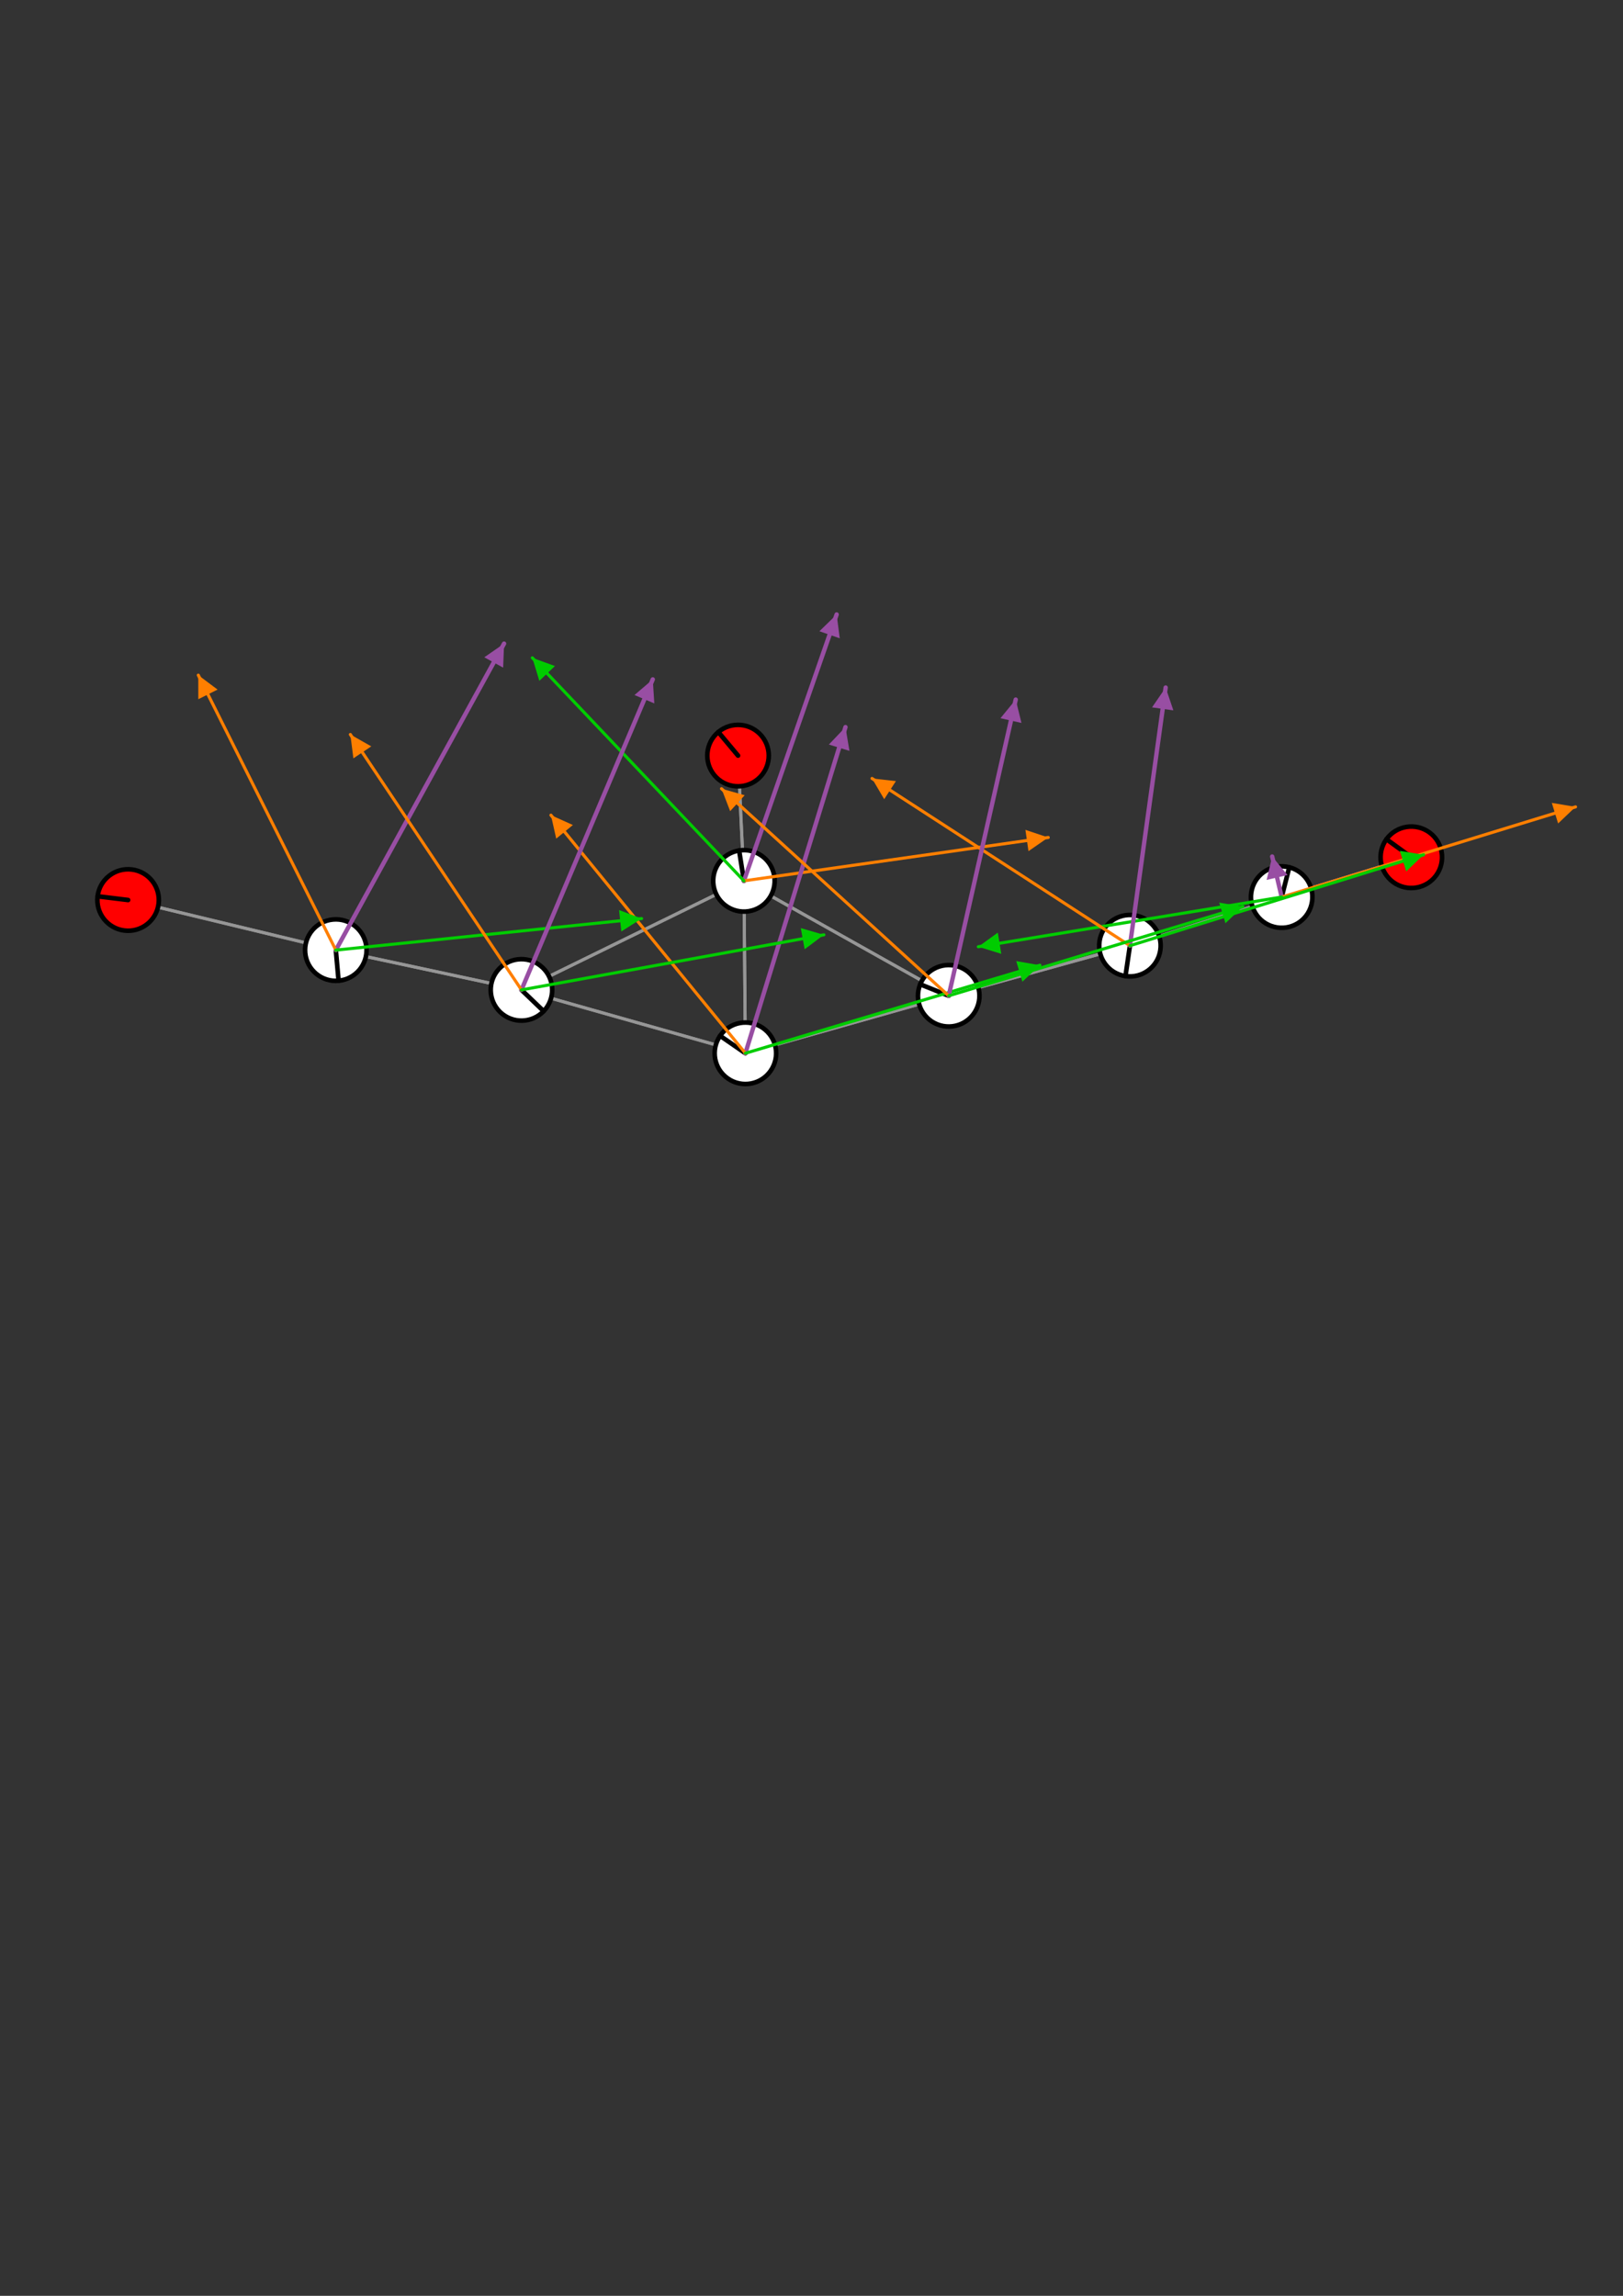<?xml version="1.0" encoding="UTF-8" standalone="no"?>
<!-- Created with Inkscape (http://www.inkscape.org/) -->

<svg
   xmlns:dc="http://purl.org/dc/elements/1.1/"
   xmlns:cc="http://creativecommons.org/ns#"
   xmlns:rdf="http://www.w3.org/1999/02/22-rdf-syntax-ns#"
   xmlns:svg="http://www.w3.org/2000/svg"
   xmlns="http://www.w3.org/2000/svg"
   xmlns:sodipodi="http://sodipodi.sourceforge.net/DTD/sodipodi-0.dtd"
   xmlns:inkscape="http://www.inkscape.org/namespaces/inkscape"
   width="744.094"
   height="1052.362"
   id="svg22652"
   version="1.1"
   inkscape:version="0.48.5 r10040"
   sodipodi:docname="steiner3.svg">
  <rect width="100%" height="100%" fill="#333333" stroke="none"/>
  <defs
     id="defs22654">
    <clipPath
       id="clipPath22676"
       clipPathUnits="userSpaceOnUse">
      <path
         id="path22678"
         d="M 0,1000 0,0 l 1400,0 0,1000 -1400,0 z" />
    </clipPath>
  </defs>
  <sodipodi:namedview
     id="base"
     pagecolor="#ffffff"
     bordercolor="#666666"
     borderopacity="1.0"
     inkscape:pageopacity="0.0"
     inkscape:pageshadow="2"
     inkscape:zoom="1.6515227"
     inkscape:cx="546.03186"
     inkscape:cy="627.29557"
     inkscape:document-units="px"
     inkscape:current-layer="layer1"
     showgrid="false"
     inkscape:window-width="1918"
     inkscape:window-height="1059"
     inkscape:window-x="0"
     inkscape:window-y="19"
     inkscape:window-maximized="0" />
  <g
     inkscape:label="Layer 1"
     inkscape:groupmode="layer"
     id="layer1">
    <g
       id="g22670"
       transform="matrix(0.675,0,0,-0.675,-125.668,866.454)" />
    <path
       id="path22686"
       style="fill:none;stroke:#969696;stroke-width:1.412;stroke-linecap:round;stroke-linejoin:miter;stroke-miterlimit:10;stroke-opacity:1;stroke-dasharray:none"
       d="m 647.047,392.964 -59.44,18.237"
       inkscape:connector-curvature="0" />
    <path
       id="path22688"
       style="fill:none;stroke:#969696;stroke-width:1.412;stroke-linecap:round;stroke-linejoin:miter;stroke-miterlimit:10;stroke-opacity:1;stroke-dasharray:none"
       d="m 338.366,346.358 2.702,57.413"
       inkscape:connector-curvature="0" />
    <path
       id="path22706"
       style="fill:none;stroke:#969696;stroke-width:1.412;stroke-linecap:round;stroke-linejoin:miter;stroke-miterlimit:10;stroke-opacity:1;stroke-dasharray:none"
       d="m 58.73,412.552 95.238,22.965"
       inkscape:connector-curvature="0" />
    <path
       id="path22724"
       style="fill:none;stroke:#969696;stroke-width:1.412;stroke-linecap:round;stroke-linejoin:miter;stroke-miterlimit:10;stroke-opacity:1;stroke-dasharray:none"
       d="M 341.068,403.771 239.075,453.754"
       inkscape:connector-curvature="0" />
    <path
       id="path22726"
       style="fill:none;stroke:#969696;stroke-width:1.412;stroke-linecap:round;stroke-linejoin:miter;stroke-miterlimit:10;stroke-opacity:1;stroke-dasharray:none"
       d="m 341.068,403.771 0.675,79.028"
       inkscape:connector-curvature="0" />
    <path
       id="path22728"
       style="fill:none;stroke:#969696;stroke-width:1.412;stroke-linecap:round;stroke-linejoin:miter;stroke-miterlimit:10;stroke-opacity:1;stroke-dasharray:none"
       d="m 341.068,403.771 -2.702,-57.413"
       inkscape:connector-curvature="0" />
    <path
       id="path22730"
       style="fill:none;stroke:#969696;stroke-width:1.412;stroke-linecap:round;stroke-linejoin:miter;stroke-miterlimit:10;stroke-opacity:1;stroke-dasharray:none"
       d="m 341.068,403.771 93.888,52.685"
       inkscape:connector-curvature="0" />
    <path
       id="path22788"
       style="fill:none;stroke:#969696;stroke-width:1.412;stroke-linecap:round;stroke-linejoin:miter;stroke-miterlimit:10;stroke-opacity:1;stroke-dasharray:none"
       d="M 341.743,482.799 239.075,453.754"
       inkscape:connector-curvature="0" />
    <path
       id="path22790"
       style="fill:none;stroke:#969696;stroke-width:1.412;stroke-linecap:round;stroke-linejoin:miter;stroke-miterlimit:10;stroke-opacity:1;stroke-dasharray:none"
       d="m 341.743,482.799 -0.675,-79.028"
       inkscape:connector-curvature="0" />
    <path
       id="path22792"
       style="fill:none;stroke:#969696;stroke-width:1.412;stroke-linecap:round;stroke-linejoin:miter;stroke-miterlimit:10;stroke-opacity:1;stroke-dasharray:none"
       d="m 341.743,482.799 93.212,-26.343"
       inkscape:connector-curvature="0" />
    <path
       id="path22958"
       style="fill:none;stroke:#969696;stroke-width:1.412;stroke-linecap:round;stroke-linejoin:miter;stroke-miterlimit:10;stroke-opacity:1;stroke-dasharray:none"
       d="m 587.607,411.201 59.44,-18.237"
       inkscape:connector-curvature="0" />
    <path
       id="path22960"
       style="fill:none;stroke:#969696;stroke-width:1.412;stroke-linecap:round;stroke-linejoin:miter;stroke-miterlimit:10;stroke-opacity:1;stroke-dasharray:none"
       d="m 587.607,411.201 -69.571,22.29"
       inkscape:connector-curvature="0" />
    <path
       id="path23014"
       style="fill:none;stroke:#969696;stroke-width:1.412;stroke-linecap:round;stroke-linejoin:miter;stroke-miterlimit:10;stroke-opacity:1;stroke-dasharray:none"
       d="m 518.036,433.491 69.571,-22.29"
       inkscape:connector-curvature="0" />
    <path
       id="path23016"
       style="fill:none;stroke:#969696;stroke-width:1.412;stroke-linecap:round;stroke-linejoin:miter;stroke-miterlimit:10;stroke-opacity:1;stroke-dasharray:none"
       d="m 518.036,433.491 -83.08,22.965"
       inkscape:connector-curvature="0" />
    <path
       id="path23206"
       style="fill:none;stroke:#969696;stroke-width:1.412;stroke-linecap:round;stroke-linejoin:miter;stroke-miterlimit:10;stroke-opacity:1;stroke-dasharray:none"
       d="m 153.968,435.517 85.107,18.237"
       inkscape:connector-curvature="0" />
    <path
       id="path23208"
       style="fill:none;stroke:#969696;stroke-width:1.412;stroke-linecap:round;stroke-linejoin:miter;stroke-miterlimit:10;stroke-opacity:1;stroke-dasharray:none"
       d="M 153.968,435.517 58.73,412.552"
       inkscape:connector-curvature="0" />
    <path
       id="path23230"
       style="fill:none;stroke:#969696;stroke-width:1.412;stroke-linecap:round;stroke-linejoin:miter;stroke-miterlimit:10;stroke-opacity:1;stroke-dasharray:none"
       d="M 434.955,456.456 341.068,403.771"
       inkscape:connector-curvature="0" />
    <path
       id="path23232"
       style="fill:none;stroke:#969696;stroke-width:1.412;stroke-linecap:round;stroke-linejoin:miter;stroke-miterlimit:10;stroke-opacity:1;stroke-dasharray:none"
       d="M 434.955,456.456 341.743,482.799"
       inkscape:connector-curvature="0" />
    <path
       id="path23234"
       style="fill:none;stroke:#969696;stroke-width:1.412;stroke-linecap:round;stroke-linejoin:miter;stroke-miterlimit:10;stroke-opacity:1;stroke-dasharray:none"
       d="m 434.955,456.456 83.08,-22.965"
       inkscape:connector-curvature="0" />
    <path
       id="path23438"
       style="fill:none;stroke:#969696;stroke-width:1.412;stroke-linecap:round;stroke-linejoin:miter;stroke-miterlimit:10;stroke-opacity:1;stroke-dasharray:none"
       d="M 239.075,453.754 341.068,403.771"
       inkscape:connector-curvature="0" />
    <path
       id="path23440"
       style="fill:none;stroke:#969696;stroke-width:1.412;stroke-linecap:round;stroke-linejoin:miter;stroke-miterlimit:10;stroke-opacity:1;stroke-dasharray:none"
       d="M 239.075,453.754 153.968,435.517"
       inkscape:connector-curvature="0" />
    <path
       id="path23442"
       style="fill:none;stroke:#969696;stroke-width:1.412;stroke-linecap:round;stroke-linejoin:miter;stroke-miterlimit:10;stroke-opacity:1;stroke-dasharray:none"
       d="M 239.075,453.754 341.743,482.799"
       inkscape:connector-curvature="0" />
    <path
       id="path23726"
       style="fill:#ff0000;fill-opacity:1;fill-rule:nonzero;stroke:none"
       d="m 635.638,384.683 c -4.566,6.302 -3.168,15.117 3.127,19.689 6.302,4.566 15.117,3.168 19.689,-3.127 4.566,-6.302 3.168,-15.117 -3.127,-19.689 -6.302,-4.566 -15.117,-3.168 -19.689,3.127 z"
       inkscape:connector-curvature="0" />
    <path
       id="path23728"
       style="fill:none;stroke:#969696;stroke-width:1.412;stroke-linecap:round;stroke-linejoin:miter;stroke-miterlimit:10;stroke-opacity:1;stroke-dasharray:none"
       d="m 635.638,384.683 c -4.566,6.302 -3.168,15.117 3.127,19.689 6.302,4.566 15.117,3.168 19.689,-3.127 4.566,-6.302 3.168,-15.117 -3.127,-19.689 -6.302,-4.566 -15.117,-3.168 -19.689,3.127 z"
       inkscape:connector-curvature="0" />
    <path
       id="path23730"
       style="fill:none;stroke:#000000;stroke-width:2.114;stroke-linecap:round;stroke-linejoin:miter;stroke-miterlimit:10;stroke-opacity:1;stroke-dasharray:none"
       d="m 635.638,384.683 c -4.566,6.302 -3.168,15.117 3.127,19.689 6.302,4.566 15.117,3.168 19.689,-3.127 4.566,-6.302 3.168,-15.117 -3.127,-19.689 -6.302,-4.566 -15.117,-3.168 -19.689,3.127 z"
       inkscape:connector-curvature="0" />
    <path
       id="path23732"
       style="fill:none;stroke:#000000;stroke-width:2.114;stroke-linecap:round;stroke-linejoin:miter;stroke-miterlimit:10;stroke-opacity:1;stroke-dasharray:none"
       d="m 647.047,392.964 -11.408,-8.281"
       inkscape:connector-curvature="0" />
    <path
       id="path23734"
       style="fill:#ff0000;fill-opacity:1;fill-rule:nonzero;stroke:none"
       d="m 329.322,335.55 c -5.971,4.998 -6.761,13.887 -1.763,19.851 4.998,5.971 13.887,6.761 19.851,1.763 5.971,-4.998 6.761,-13.887 1.763,-19.851 -4.998,-5.971 -13.887,-6.761 -19.851,-1.763 z"
       inkscape:connector-curvature="0" />
    <path
       id="path23736"
       style="fill:none;stroke:#000000;stroke-width:2.114;stroke-linecap:round;stroke-linejoin:miter;stroke-miterlimit:10;stroke-opacity:1;stroke-dasharray:none"
       d="m 329.322,335.55 c -5.971,4.998 -6.761,13.887 -1.763,19.851 4.998,5.971 13.887,6.761 19.851,1.763 5.971,-4.998 6.761,-13.887 1.763,-19.851 -4.998,-5.971 -13.887,-6.761 -19.851,-1.763 z"
       inkscape:connector-curvature="0" />
    <path
       id="path23738"
       style="fill:none;stroke:#000000;stroke-width:2.114;stroke-linecap:round;stroke-linejoin:miter;stroke-miterlimit:10;stroke-opacity:1;stroke-dasharray:none"
       d="m 338.366,346.358 -9.044,-10.807"
       inkscape:connector-curvature="0" />
    <path
       id="path23746"
       style="fill:#ff0000;fill-opacity:1;fill-rule:nonzero;stroke:none"
       d="m 44.741,410.843 c -0.946,7.727 4.553,14.752 12.28,15.697 7.727,0.946 14.752,-4.553 15.697,-12.28 0.946,-7.727 -4.553,-14.752 -12.28,-15.697 -7.727,-0.946 -14.752,4.553 -15.697,12.28 z"
       inkscape:connector-curvature="0" />
    <path
       id="path23748"
       style="fill:none;stroke:#000000;stroke-width:2.114;stroke-linecap:round;stroke-linejoin:miter;stroke-miterlimit:10;stroke-opacity:1;stroke-dasharray:none"
       d="m 44.741,410.843 c -0.946,7.727 4.553,14.752 12.28,15.697 7.727,0.946 14.752,-4.553 15.697,-12.28 0.946,-7.727 -4.553,-14.752 -12.28,-15.697 -7.727,-0.946 -14.752,4.553 -15.697,12.28 z"
       inkscape:connector-curvature="0" />
    <path
       id="path23750"
       style="fill:none;stroke:#000000;stroke-width:2.114;stroke-linecap:round;stroke-linejoin:miter;stroke-miterlimit:10;stroke-opacity:1;stroke-dasharray:none"
       d="M 58.73,412.552 44.741,410.843"
       inkscape:connector-curvature="0" />
    <path
       id="path23764"
       style="fill:#ffffff;fill-opacity:1;fill-rule:nonzero;stroke:none"
       d="m 338.866,389.85 c -7.687,1.216 -12.935,8.436 -11.719,16.123 1.216,7.687 8.436,12.935 16.123,11.719 7.687,-1.216 12.935,-8.436 11.719,-16.123 -1.216,-7.687 -8.436,-12.935 -16.123,-11.719 z"
       inkscape:connector-curvature="0" />
    <path
       id="path23766"
       style="fill:none;stroke:#000000;stroke-width:2.114;stroke-linecap:round;stroke-linejoin:miter;stroke-miterlimit:10;stroke-opacity:1;stroke-dasharray:none"
       d="m 338.866,389.85 c -7.687,1.216 -12.935,8.436 -11.719,16.123 1.216,7.687 8.436,12.935 16.123,11.719 7.687,-1.216 12.935,-8.436 11.719,-16.123 -1.216,-7.687 -8.436,-12.935 -16.123,-11.719 z"
       inkscape:connector-curvature="0" />
    <path
       id="path23768"
       style="fill:none;stroke:#000000;stroke-width:2.114;stroke-linecap:round;stroke-linejoin:miter;stroke-miterlimit:10;stroke-opacity:1;stroke-dasharray:none"
       d="m 341.068,403.771 -2.202,-13.921"
       inkscape:connector-curvature="0" />
    <path
       id="path23806"
       style="fill:#ffffff;fill-opacity:1;fill-rule:nonzero;stroke:none"
       d="m 330.146,474.795 c -4.424,6.403 -2.817,15.184 3.593,19.602 6.403,4.424 15.184,2.817 19.602,-3.593 4.424,-6.403 2.817,-15.184 -3.593,-19.602 -6.403,-4.424 -15.184,-2.817 -19.602,3.593 z"
       inkscape:connector-curvature="0" />
    <path
       id="path23808"
       style="fill:none;stroke:#000000;stroke-width:2.114;stroke-linecap:round;stroke-linejoin:miter;stroke-miterlimit:10;stroke-opacity:1;stroke-dasharray:none"
       d="m 330.146,474.795 c -4.424,6.403 -2.817,15.184 3.593,19.602 6.403,4.424 15.184,2.817 19.602,-3.593 4.424,-6.403 2.817,-15.184 -3.593,-19.602 -6.403,-4.424 -15.184,-2.817 -19.602,3.593 z"
       inkscape:connector-curvature="0" />
    <path
       id="path23810"
       style="fill:none;stroke:#000000;stroke-width:2.114;stroke-linecap:round;stroke-linejoin:miter;stroke-miterlimit:10;stroke-opacity:1;stroke-dasharray:none"
       d="m 341.743,482.799 -11.597,-8.004"
       inkscape:connector-curvature="0" />
    <path
       id="path23896"
       style="fill:#ffffff;fill-opacity:1;fill-rule:nonzero;stroke:none"
       d="m 591.099,397.55 c -7.538,-1.932 -15.218,2.614 -17.143,10.159 -1.932,7.538 2.614,15.218 10.159,17.143 7.538,1.932 15.218,-2.614 17.143,-10.159 1.932,-7.538 -2.614,-15.218 -10.159,-17.143 z"
       inkscape:connector-curvature="0" />
    <path
       id="path23898"
       style="fill:none;stroke:#000000;stroke-width:2.114;stroke-linecap:round;stroke-linejoin:miter;stroke-miterlimit:10;stroke-opacity:1;stroke-dasharray:none"
       d="m 591.099,397.55 c -7.538,-1.932 -15.218,2.614 -17.143,10.159 -1.932,7.538 2.614,15.218 10.159,17.143 7.538,1.932 15.218,-2.614 17.143,-10.159 1.932,-7.538 -2.614,-15.218 -10.159,-17.143 z"
       inkscape:connector-curvature="0" />
    <path
       id="path23900"
       style="fill:none;stroke:#000000;stroke-width:2.114;stroke-linecap:round;stroke-linejoin:miter;stroke-miterlimit:10;stroke-opacity:1;stroke-dasharray:none"
       d="m 587.607,411.201 3.492,-13.651"
       inkscape:connector-curvature="0" />
    <path
       id="path23926"
       style="fill:#ffffff;fill-opacity:1;fill-rule:nonzero;stroke:none"
       d="m 515.989,447.432 c 7.7,1.135 14.86,-4.195 15.988,-11.895 1.135,-7.7 -4.195,-14.86 -11.895,-15.988 -7.7,-1.135 -14.86,4.195 -15.988,11.895 -1.135,7.7 4.195,14.86 11.895,15.988 z"
       inkscape:connector-curvature="0" />
    <path
       id="path23928"
       style="fill:none;stroke:#000000;stroke-width:2.114;stroke-linecap:round;stroke-linejoin:miter;stroke-miterlimit:10;stroke-opacity:1;stroke-dasharray:none"
       d="m 515.989,447.432 c 7.7,1.135 14.86,-4.195 15.988,-11.895 1.135,-7.7 -4.195,-14.86 -11.895,-15.988 -7.7,-1.135 -14.86,4.195 -15.988,11.895 -1.135,7.7 4.195,14.86 11.895,15.988 z"
       inkscape:connector-curvature="0" />
    <path
       id="path23930"
       style="fill:none;stroke:#000000;stroke-width:2.114;stroke-linecap:round;stroke-linejoin:miter;stroke-miterlimit:10;stroke-opacity:1;stroke-dasharray:none"
       d="m 518.036,433.491 -2.047,13.941"
       inkscape:connector-curvature="0" />
    <path
       id="path24028"
       style="fill:#ffffff;fill-opacity:1;fill-rule:nonzero;stroke:none"
       d="m 155.231,449.553 c 7.754,-0.696 13.475,-7.552 12.773,-15.299 -0.696,-7.754 -7.552,-13.475 -15.299,-12.773 -7.754,0.696 -13.475,7.552 -12.773,15.299 0.702,7.754 7.552,13.475 15.299,12.773 z"
       inkscape:connector-curvature="0" />
    <path
       id="path24030"
       style="fill:none;stroke:#000000;stroke-width:2.114;stroke-linecap:round;stroke-linejoin:miter;stroke-miterlimit:10;stroke-opacity:1;stroke-dasharray:none"
       d="m 155.231,449.553 c 7.754,-0.696 13.475,-7.552 12.773,-15.299 -0.696,-7.754 -7.552,-13.475 -15.299,-12.773 -7.754,0.696 -13.475,7.552 -12.773,15.299 0.702,7.754 7.552,13.475 15.299,12.773 z"
       inkscape:connector-curvature="0" />
    <path
       id="path24032"
       style="fill:none;stroke:#000000;stroke-width:2.114;stroke-linecap:round;stroke-linejoin:miter;stroke-miterlimit:10;stroke-opacity:1;stroke-dasharray:none"
       d="m 153.968,435.517 1.263,14.036"
       inkscape:connector-curvature="0" />
    <path
       id="path24046"
       style="fill:#ffffff;fill-opacity:1;fill-rule:nonzero;stroke:none"
       d="m 421.885,451.181 c -2.911,7.221 0.581,15.434 7.795,18.345 7.221,2.911 15.434,-0.581 18.345,-7.795 2.911,-7.221 -0.581,-15.434 -7.795,-18.345 -7.221,-2.911 -15.434,0.581 -18.345,7.795 z"
       inkscape:connector-curvature="0" />
    <path
       id="path24048"
       style="fill:none;stroke:#000000;stroke-width:2.114;stroke-linecap:round;stroke-linejoin:miter;stroke-miterlimit:10;stroke-opacity:1;stroke-dasharray:none"
       d="m 421.885,451.181 c -2.911,7.221 0.581,15.434 7.795,18.345 7.221,2.911 15.434,-0.581 18.345,-7.795 2.911,-7.221 -0.581,-15.434 -7.795,-18.345 -7.221,-2.911 -15.434,0.581 -18.345,7.795 z"
       inkscape:connector-curvature="0" />
    <path
       id="path24050"
       style="fill:none;stroke:#000000;stroke-width:2.114;stroke-linecap:round;stroke-linejoin:miter;stroke-miterlimit:10;stroke-opacity:1;stroke-dasharray:none"
       d="M 434.955,456.456 421.885,451.181"
       inkscape:connector-curvature="0" />
    <path
       id="path24172"
       style="fill:#ffffff;fill-opacity:1;fill-rule:nonzero;stroke:none"
       d="m 249.254,463.501 c 5.383,-5.627 5.187,-14.542 -0.432,-19.926 -5.627,-5.383 -14.542,-5.187 -19.926,0.432 -5.383,5.627 -5.187,14.542 0.432,19.926 5.627,5.383 14.542,5.187 19.926,-0.432 z"
       inkscape:connector-curvature="0" />
    <path
       id="path24174"
       style="fill:none;stroke:#000000;stroke-width:2.114;stroke-linecap:round;stroke-linejoin:miter;stroke-miterlimit:10;stroke-opacity:1;stroke-dasharray:none"
       d="m 249.254,463.501 c 5.383,-5.627 5.187,-14.542 -0.432,-19.926 -5.627,-5.383 -14.542,-5.187 -19.926,0.432 -5.383,5.627 -5.187,14.542 0.432,19.926 5.627,5.383 14.542,5.187 19.926,-0.432 z"
       inkscape:connector-curvature="0" />
    <path
       id="path24176"
       style="fill:none;stroke:#000000;stroke-width:2.114;stroke-linecap:round;stroke-linejoin:miter;stroke-miterlimit:10;stroke-opacity:1;stroke-dasharray:none"
       d="m 239.075,453.754 10.179,9.747"
       inkscape:connector-curvature="0" />
    <path
       id="path24340"
       style="fill:none;stroke:#984ea3;stroke-width:2;stroke-linecap:round;stroke-linejoin:miter;stroke-miterlimit:10;stroke-opacity:1;stroke-dasharray:none"
       d="M 341.068,403.771 383.581,281.656"
       inkscape:connector-curvature="0" />
    <path
       id="path24342"
       style="fill:#984ea3;fill-opacity:1;fill-rule:nonzero;stroke:none"
       d="m 384.999,292.592 -1.418,-10.936 -7.903,7.693 9.321,3.242 z"
       inkscape:connector-curvature="0" />
    <path
       id="path24344"
       style="fill:none;stroke:#ff7f00;stroke-width:1.412;stroke-linecap:round;stroke-linejoin:miter;stroke-miterlimit:10;stroke-opacity:1;stroke-dasharray:none"
       d="M 341.068,403.771 480.589,383.886"
       inkscape:connector-curvature="0" />
    <path
       id="path24346"
       style="fill:#ff7f00;fill-opacity:1;fill-rule:nonzero;stroke:none"
       d="m 471.518,390.161 9.071,-6.275 -10.463,-3.492 1.391,9.767 z"
       inkscape:connector-curvature="0" />
    <path
       id="path24348"
       style="fill:none;stroke:#00cc00;stroke-width:1.412;stroke-linecap:round;stroke-linejoin:miter;stroke-miterlimit:10;stroke-opacity:1;stroke-dasharray:none"
       d="M 341.068,403.771 244.06,301.542"
       inkscape:connector-curvature="0" />
    <path
       id="path24350"
       style="fill:#00cc00;fill-opacity:1;fill-rule:nonzero;stroke:none"
       d="m 254.428,305.304 -10.368,-3.762 3.215,10.551 7.153,-6.788 z"
       inkscape:connector-curvature="0" />
    <path
       id="path24424"
       style="fill:none;stroke:#984ea3;stroke-width:2;stroke-linecap:round;stroke-linejoin:miter;stroke-miterlimit:10;stroke-opacity:1;stroke-dasharray:none"
       d="M 341.743,482.799 387.62,333.301"
       inkscape:connector-curvature="0" />
    <path
       id="path24426"
       style="fill:#984ea3;fill-opacity:1;fill-rule:nonzero;stroke:none"
       d="m 389.444,344.183 -1.824,-10.882 -7.606,7.984 9.429,2.898 z"
       inkscape:connector-curvature="0" />
    <path
       id="path24428"
       style="fill:none;stroke:#ff7f00;stroke-width:1.412;stroke-linecap:round;stroke-linejoin:miter;stroke-miterlimit:10;stroke-opacity:1;stroke-dasharray:none"
       d="M 341.743,482.799 252.591,373.653"
       inkscape:connector-curvature="0" />
    <path
       id="path24430"
       style="fill:#ff7f00;fill-opacity:1;fill-rule:nonzero;stroke:none"
       d="m 262.648,378.171 -10.057,-4.519 2.418,10.76 7.639,-6.241 z"
       inkscape:connector-curvature="0" />
    <path
       id="path24432"
       style="fill:none;stroke:#00cc00;stroke-width:1.412;stroke-linecap:round;stroke-linejoin:miter;stroke-miterlimit:10;stroke-opacity:1;stroke-dasharray:none"
       d="M 341.743,482.799 476.773,442.447"
       inkscape:connector-curvature="0" />
    <path
       id="path24434"
       style="fill:#00cc00;fill-opacity:1;fill-rule:nonzero;stroke:none"
       d="m 468.735,449.999 8.038,-7.552 -10.861,-1.898 2.823,9.45 z"
       inkscape:connector-curvature="0" />
    <path
       id="path24600"
       style="fill:none;stroke:#984ea3;stroke-width:2;stroke-linecap:round;stroke-linejoin:miter;stroke-miterlimit:10;stroke-opacity:1;stroke-dasharray:none"
       d="m 587.607,411.201 -4.35,-18.588"
       inkscape:connector-curvature="0" />
    <path
       id="path24602"
       style="fill:#984ea3;fill-opacity:1;fill-rule:nonzero;stroke:none"
       d="m 590.309,401.096 -7.052,-8.484 -2.553,10.733 9.605,-2.249 z"
       inkscape:connector-curvature="0" />
    <path
       id="path24604"
       style="fill:none;stroke:#ff7f00;stroke-width:1.412;stroke-linecap:round;stroke-linejoin:miter;stroke-miterlimit:10;stroke-opacity:1;stroke-dasharray:none"
       d="m 587.607,411.201 134.732,-41.344"
       inkscape:connector-curvature="0" />
    <path
       id="path24606"
       style="fill:#ff7f00;fill-opacity:1;fill-rule:nonzero;stroke:none"
       d="m 714.355,377.462 7.984,-7.606 -10.882,-1.824 2.898,9.429 z"
       inkscape:connector-curvature="0" />
    <path
       id="path24608"
       style="fill:none;stroke:#00cc00;stroke-width:1.412;stroke-linecap:round;stroke-linejoin:miter;stroke-miterlimit:10;stroke-opacity:1;stroke-dasharray:none"
       d="M 587.607,411.201 448.525,433.964"
       inkscape:connector-curvature="0" />
    <path
       id="path24610"
       style="fill:#00cc00;fill-opacity:1;fill-rule:nonzero;stroke:none"
       d="m 457.468,427.5 -8.943,6.464 10.53,3.269 -1.587,-9.733 z"
       inkscape:connector-curvature="0" />
    <path
       id="path24660"
       style="fill:none;stroke:#984ea3;stroke-width:2;stroke-linecap:round;stroke-linejoin:miter;stroke-miterlimit:10;stroke-opacity:1;stroke-dasharray:none"
       d="m 518.036,433.491 16.38,-118.332"
       inkscape:connector-curvature="0" />
    <path
       id="path24662"
       style="fill:#984ea3;fill-opacity:1;fill-rule:nonzero;stroke:none"
       d="m 537.948,325.608 -3.533,-10.449 -6.241,9.092 9.774,1.358 z"
       inkscape:connector-curvature="0" />
    <path
       id="path24664"
       style="fill:none;stroke:#ff7f00;stroke-width:1.412;stroke-linecap:round;stroke-linejoin:miter;stroke-miterlimit:10;stroke-opacity:1;stroke-dasharray:none"
       d="M 518.036,433.491 399.785,356.827"
       inkscape:connector-curvature="0" />
    <path
       id="path24666"
       style="fill:#ff7f00;fill-opacity:1;fill-rule:nonzero;stroke:none"
       d="m 410.741,358.05 -10.956,-1.223 5.593,9.504 5.363,-8.281 z"
       inkscape:connector-curvature="0" />
    <path
       id="path24668"
       style="fill:none;stroke:#00cc00;stroke-width:1.412;stroke-linecap:round;stroke-linejoin:miter;stroke-miterlimit:10;stroke-opacity:1;stroke-dasharray:none"
       d="M 518.036,433.491 652.666,391.822"
       inkscape:connector-curvature="0" />
    <path
       id="path24670"
       style="fill:#00cc00;fill-opacity:1;fill-rule:nonzero;stroke:none"
       d="m 644.703,399.455 7.964,-7.633 -10.882,-1.797 2.918,9.429 z"
       inkscape:connector-curvature="0" />
    <path
       id="path24860"
       style="fill:none;stroke:#984ea3;stroke-width:2;stroke-linecap:round;stroke-linejoin:miter;stroke-miterlimit:10;stroke-opacity:1;stroke-dasharray:none"
       d="m 153.968,435.517 77.136,-140.5"
       inkscape:connector-curvature="0" />
    <path
       id="path24862"
       style="fill:#984ea3;fill-opacity:1;fill-rule:nonzero;stroke:none"
       d="m 230.679,306.033 0.426,-11.017 -9.071,6.275 8.646,4.742 z"
       inkscape:connector-curvature="0" />
    <path
       id="path24864"
       style="fill:none;stroke:#ff7f00;stroke-width:1.412;stroke-linecap:round;stroke-linejoin:miter;stroke-miterlimit:10;stroke-opacity:1;stroke-dasharray:none"
       d="M 153.968,435.517 90.915,309.478"
       inkscape:connector-curvature="0" />
    <path
       id="path24866"
       style="fill:#ff7f00;fill-opacity:1;fill-rule:nonzero;stroke:none"
       d="m 99.743,316.091 -8.828,-6.613 0.007,11.03 8.821,-4.417 z"
       inkscape:connector-curvature="0" />
    <path
       id="path24868"
       style="fill:none;stroke:#00cc00;stroke-width:1.412;stroke-linecap:round;stroke-linejoin:miter;stroke-miterlimit:10;stroke-opacity:1;stroke-dasharray:none"
       d="M 153.968,435.517 294.158,421.056"
       inkscape:connector-curvature="0" />
    <path
       id="path24870"
       style="fill:#00cc00;fill-opacity:1;fill-rule:nonzero;stroke:none"
       d="m 284.85,426.973 9.308,-5.917 -10.321,-3.897 1.013,9.814 z"
       inkscape:connector-curvature="0" />
    <path
       id="path24896"
       style="fill:none;stroke:#984ea3;stroke-width:2;stroke-linecap:round;stroke-linejoin:miter;stroke-miterlimit:10;stroke-opacity:1;stroke-dasharray:none"
       d="M 434.955,456.456 465.675,320.677"
       inkscape:connector-curvature="0" />
    <path
       id="path24898"
       style="fill:#984ea3;fill-opacity:1;fill-rule:nonzero;stroke:none"
       d="m 468.309,331.39 -2.634,-10.713 -6.991,8.531 9.625,2.182 z"
       inkscape:connector-curvature="0" />
    <path
       id="path24900"
       style="fill:none;stroke:#ff7f00;stroke-width:1.412;stroke-linecap:round;stroke-linejoin:miter;stroke-miterlimit:10;stroke-opacity:1;stroke-dasharray:none"
       d="M 434.955,456.456 330.794,361.528"
       inkscape:connector-curvature="0" />
    <path
       id="path24902"
       style="fill:#ff7f00;fill-opacity:1;fill-rule:nonzero;stroke:none"
       d="m 341.406,364.527 -10.611,-2.999 3.965,10.287 6.646,-7.288 z"
       inkscape:connector-curvature="0" />
    <path
       id="path24904"
       style="fill:none;stroke:#00cc00;stroke-width:1.412;stroke-linecap:round;stroke-linejoin:miter;stroke-miterlimit:10;stroke-opacity:1;stroke-dasharray:none"
       d="M 434.955,456.456 569.836,415.605"
       inkscape:connector-curvature="0" />
    <path
       id="path24906"
       style="fill:#00cc00;fill-opacity:1;fill-rule:nonzero;stroke:none"
       d="m 561.825,423.183 8.011,-7.579 -10.875,-1.857 2.864,9.436 z"
       inkscape:connector-curvature="0" />
    <path
       id="path25148"
       style="fill:none;stroke:#984ea3;stroke-width:2;stroke-linecap:round;stroke-linejoin:miter;stroke-miterlimit:10;stroke-opacity:1;stroke-dasharray:none"
       d="M 239.075,453.754 299.278,311.423"
       inkscape:connector-curvature="0" />
    <path
       id="path25150"
       style="fill:#984ea3;fill-opacity:1;fill-rule:nonzero;stroke:none"
       d="m 299.98,322.433 -0.702,-11.01 -8.389,7.167 9.092,3.843 z"
       inkscape:connector-curvature="0" />
    <path
       id="path25152"
       style="fill:none;stroke:#ff7f00;stroke-width:1.412;stroke-linecap:round;stroke-linejoin:miter;stroke-miterlimit:10;stroke-opacity:1;stroke-dasharray:none"
       d="M 239.075,453.754 160.628,336.678"
       inkscape:connector-curvature="0" />
    <path
       id="path25154"
       style="fill:#ff7f00;fill-opacity:1;fill-rule:nonzero;stroke:none"
       d="m 170.213,342.123 -9.585,-5.444 1.391,10.936 8.193,-5.491 z"
       inkscape:connector-curvature="0" />
    <path
       id="path25156"
       style="fill:none;stroke:#00cc00;stroke-width:1.412;stroke-linecap:round;stroke-linejoin:miter;stroke-miterlimit:10;stroke-opacity:1;stroke-dasharray:none"
       d="M 239.075,453.754 377.725,428.506"
       inkscape:connector-curvature="0" />
    <path
       id="path25158"
       style="fill:#00cc00;fill-opacity:1;fill-rule:nonzero;stroke:none"
       d="m 368.903,435.125 8.821,-6.619 -10.591,-3.087 1.77,9.706 z"
       inkscape:connector-curvature="0" />
  </g>
</svg>
